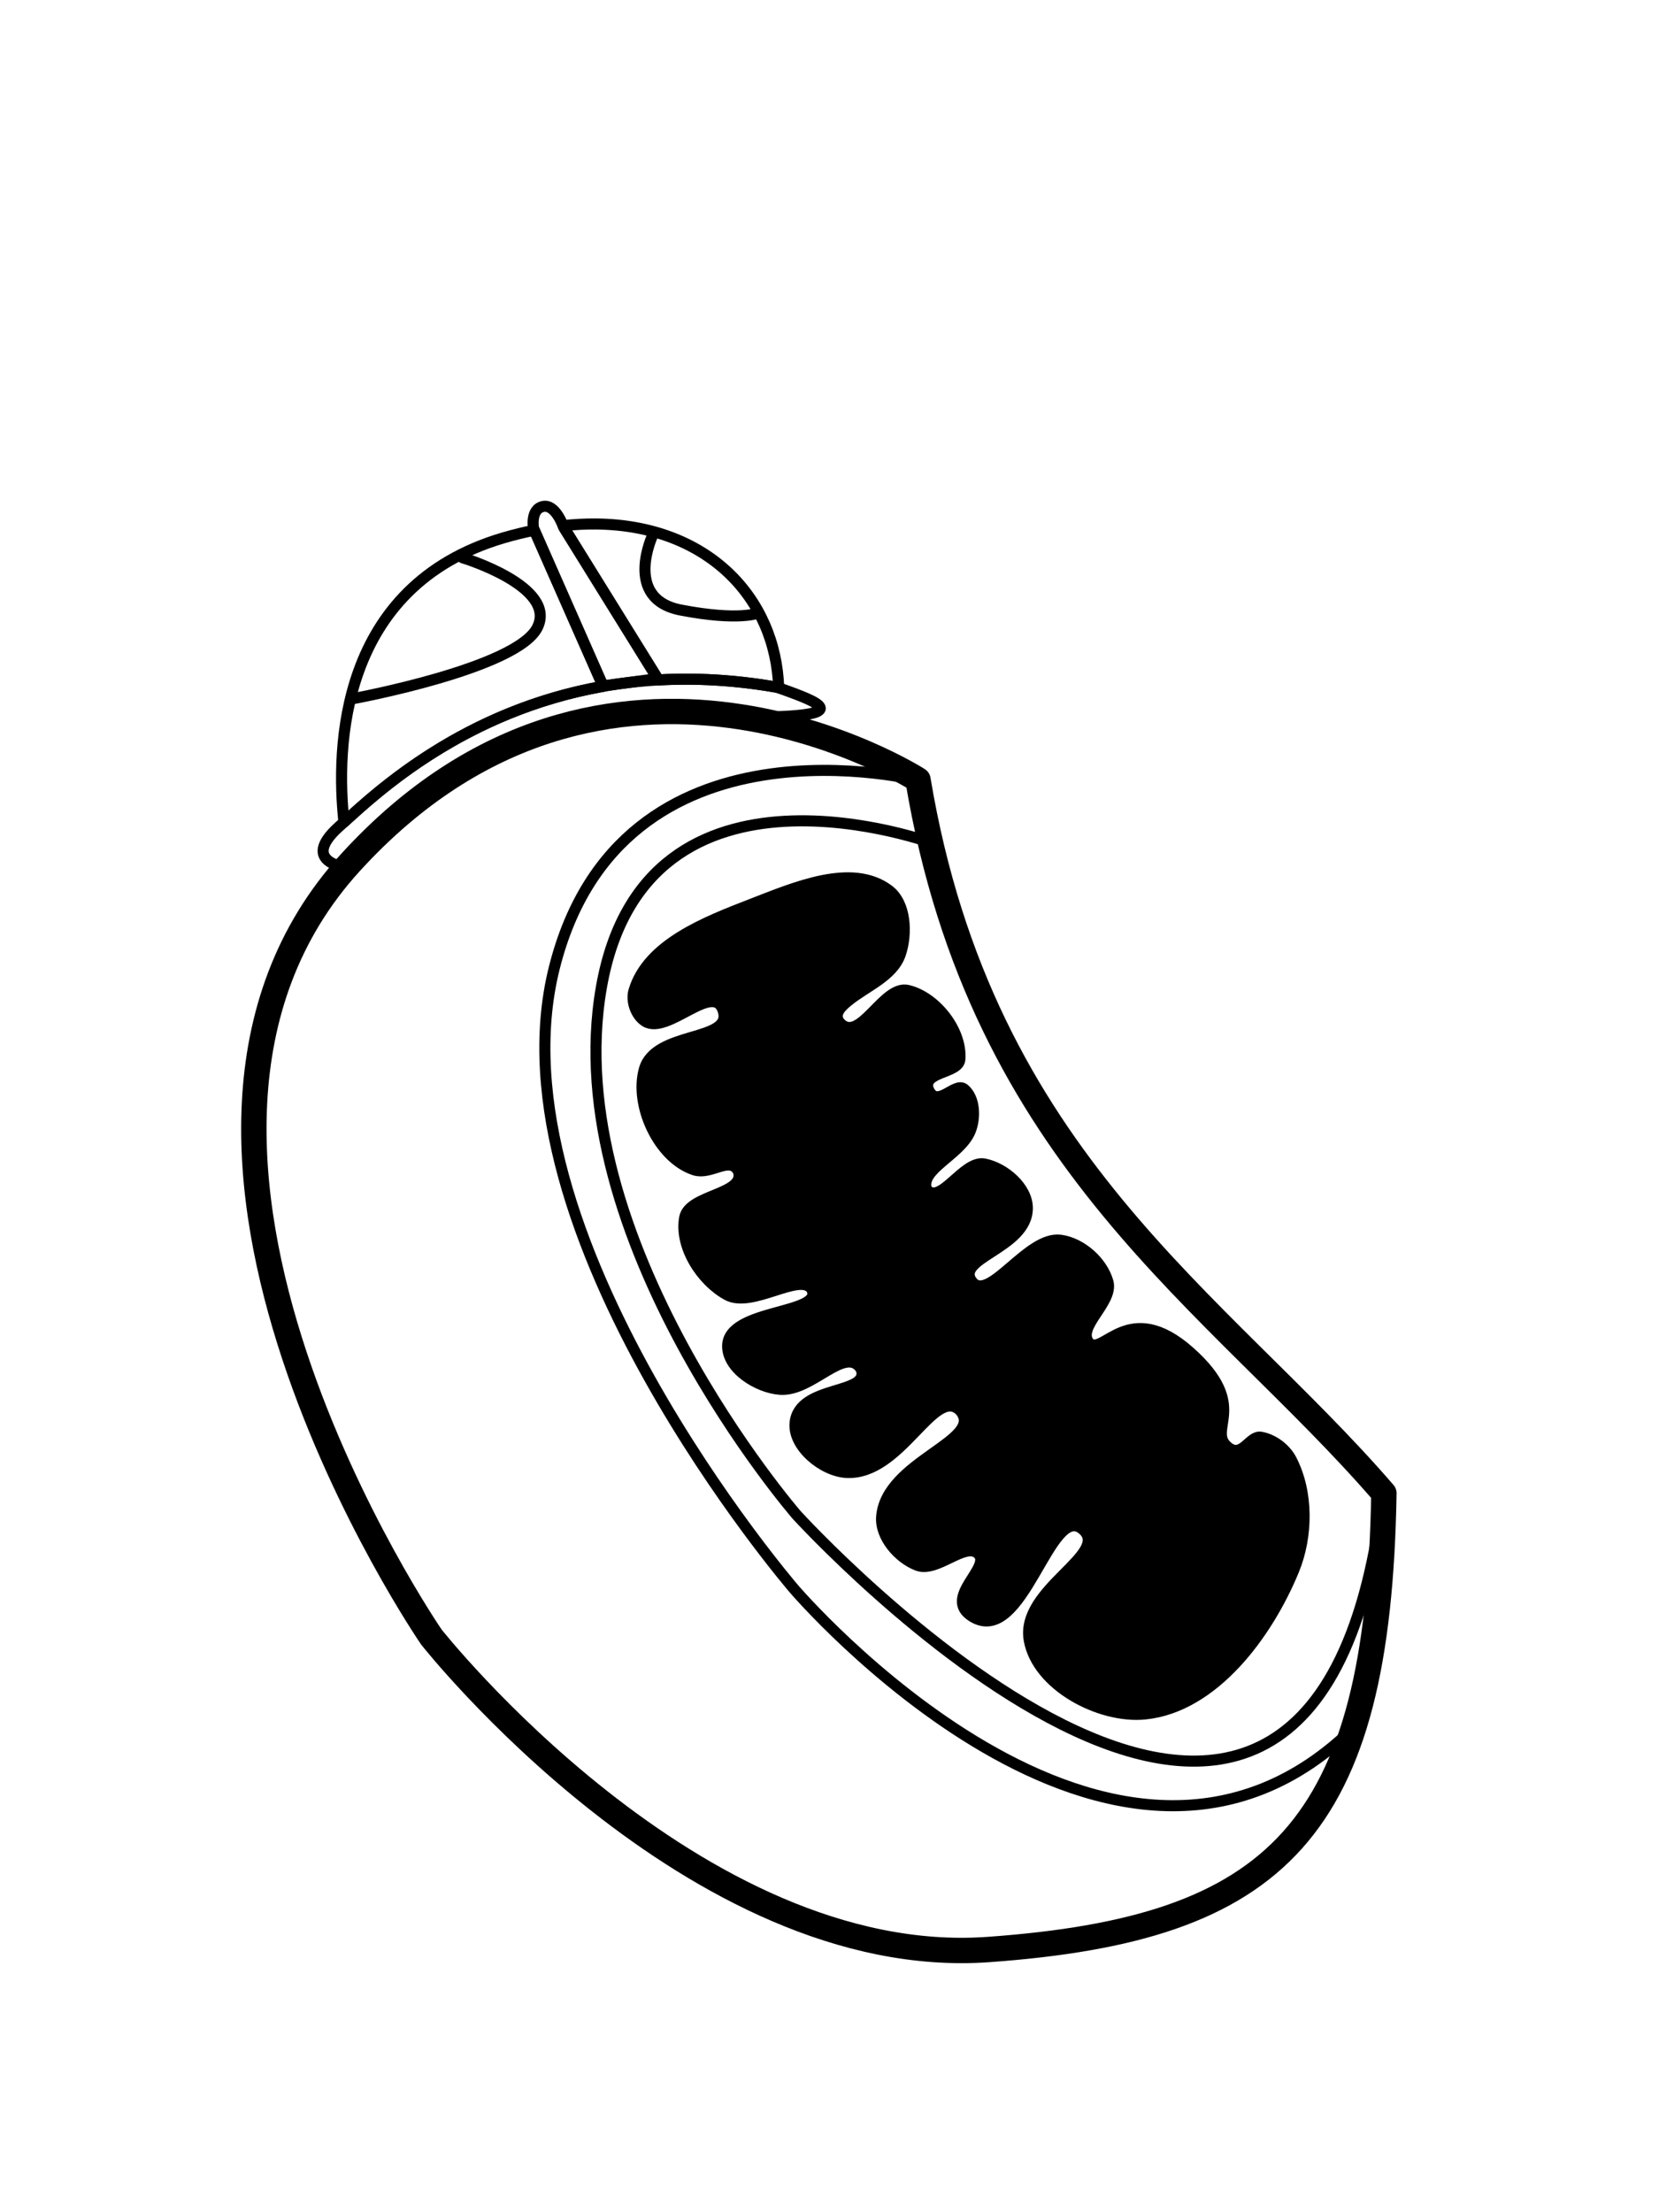 <?xml version="1.0" encoding="UTF-8" standalone="no"?>
<svg
   width="150"
   height="200"
   viewBox="0 0 39.687 52.917"
   version="1.1"
   id="svg3"
   sodipodi:docname="Pouse.svg"
   xml:space="preserve"
   inkscape:version="1.3.2 (091e20e, 2023-11-25, custom)"
   xmlns:inkscape="http://www.inkscape.org/namespaces/inkscape"
   xmlns:sodipodi="http://sodipodi.sourceforge.net/DTD/sodipodi-0.dtd"
   xmlns="http://www.w3.org/2000/svg"
   xmlns:svg="http://www.w3.org/2000/svg"><defs
     id="defs3" /><sodipodi:namedview
     id="namedview3"
     pagecolor="#505050"
     bordercolor="#eeeeee"
     borderopacity="1"
     inkscape:showpageshadow="0"
     inkscape:pageopacity="0"
     inkscape:pagecheckerboard="0"
     inkscape:deskcolor="#505050"
     inkscape:zoom="4"
     inkscape:cx="49.5"
     inkscape:cy="104.125"
     inkscape:window-width="1920"
     inkscape:window-height="1001"
     inkscape:window-x="-9"
     inkscape:window-y="-9"
     inkscape:window-maximized="1"
     inkscape:current-layer="svg3"
     showguides="false" /><g
     id="g32"><path
       style="display:inline;fill:none;fill-opacity:1;stroke:#000000;stroke-width:0.607;stroke-linecap:round;stroke-linejoin:round;stroke-dasharray:none;stroke-opacity:1"
       d="m 21.96,18.653 c 0,0 -7.428,-4.766 -13.579,1.981 -6.152,6.747 1.938,18.524 1.938,18.524 0,0 6.288,7.98 13.328,7.475 6.912,-0.496 9.327,-2.844 9.459,-10.914 C 29.137,31.122 23.482,27.781 21.96,18.653 Z"
       id="path27"
       sodipodi:nodetypes="cscscc" /><path
       style="display:inline;fill:none;stroke:#000000;stroke-width:0.265;stroke-linecap:round;stroke-linejoin:round;stroke-dasharray:none"
       d="m 11.07,13.343 c 0,0 2.275,0.686 1.784,1.669 -0.491,0.982 -4.414,1.701 -4.414,1.701"
       id="path1"
       sodipodi:nodetypes="csc" /><path
       style="display:inline;fill:none;stroke:#000000;stroke-width:0.265;stroke-linecap:round;stroke-linejoin:round;stroke-dasharray:none"
       d="m 15.622,12.781 c 0,0 -0.737,1.543 0.667,1.812 1.403,0.269 1.848,0.07 1.848,0.07"
       id="path2" /><path
       id="path20"
       style="display:inline;fill:none;fill-opacity:1;stroke:#000000;stroke-width:0.265;stroke-linecap:round;stroke-linejoin:round;stroke-dasharray:none;stroke-opacity:1"
       d="m 15.75,16.265 c 0.876,-0.049 1.822,-0.004 2.842,0.176 0.012,0.004 0.024,0.009 0.036,0.013 -0.072,-2.171 -1.714,-3.889 -4.356,-3.92 -0.257,-0.003 -0.524,0.01 -0.799,0.04 0.013,0.031 0.022,0.055 0.022,0.055 z" /><path
       id="path25"
       style="display:inline;fill:none;fill-opacity:1;stroke:#000000;stroke-width:0.265;stroke-linecap:round;stroke-linejoin:round;stroke-dasharray:none;stroke-opacity:1"
       d="M 12.784,12.683 C 12.543,12.732 12.297,12.791 12.045,12.865 8.105,14.025 8.037,17.889 8.228,19.667 9.033,18.934 11.104,17.002 14.43,16.417 Z" /><path
       style="display:inline;fill:none;stroke:#000000;stroke-width:0.265;stroke-linecap:round;stroke-linejoin:round;stroke-dasharray:none"
       d="M 15.75,16.265 14.441,16.441 12.78,12.675 c 0,0 -0.082,-0.456 0.222,-0.526 0.304,-0.07 0.491,0.479 0.491,0.479 z"
       id="path23"
       transform="translate(-0.017,-0.033)" /><path
       style="display:inline;fill:none;fill-opacity:1;stroke:#000000;stroke-width:0.265;stroke-linecap:round;stroke-linejoin:round;stroke-dasharray:none;stroke-opacity:1"
       d="m 8.342,20.761 c 0,0 -1.205,-0.114 -0.234,-0.986 0.977,-0.877 4.497,-4.387 10.484,-3.335 0.772,0.281 1.848,0.631 0.047,0.702"
       id="path17"
       sodipodi:nodetypes="cscc" /><path
       style="fill:none;stroke:#000000;stroke-width:0.265;stroke-linecap:round;stroke-linejoin:round;stroke-dasharray:none"
       d="m 22.043,18.686 c 0,0 -7.193,-1.872 -8.783,4.466 -1.59,6.338 5.73,14.85 5.73,14.85 0,0 7.694,9.027 13.447,3.274"
       id="path29"
       sodipodi:nodetypes="cscc" /><path
       style="fill:none;stroke:#000000;stroke-width:0.265;stroke-linecap:round;stroke-linejoin:round;stroke-dasharray:none"
       d="m 22.374,20.191 c 0,0 -6.929,-2.596 -7.987,3.423 -1.058,6.019 4.672,12.625 4.672,12.625 0,0 12.294,13.503 14.014,-0.388"
       id="path30"
       sodipodi:nodetypes="cscc" /><path
       style="fill:#000000;fill-opacity:1;stroke:#000000;stroke-width:0.265;stroke-linecap:round;stroke-linejoin:round;stroke-dasharray:none"
       d="m 15.443,24.436 c -0.224,-0.134 -0.352,-0.483 -0.278,-0.734 0.329,-1.115 1.722,-1.65 2.806,-2.07 1.027,-0.397 2.405,-1 3.286,-0.339 0.415,0.311 0.449,1.041 0.281,1.532 -0.182,0.53 -0.82,0.765 -1.254,1.121 -0.124,0.102 -0.381,0.308 -0.183,0.53 0.48,0.487 1.037,-0.925 1.62,-0.784 0.668,0.161 1.294,0.962 1.241,1.647 -0.027,0.347 -0.922,0.283 -0.749,0.729 0.211,0.462 0.638,-0.2 0.855,-0.015 0.257,0.22 0.27,0.693 0.14,1.006 -0.237,0.573 -1.22,0.915 -1.041,1.393 0.332,0.39 0.886,-0.704 1.38,-0.609 0.482,0.093 1.027,0.562 1.029,1.052 0.004,0.979 -1.82,1.206 -1.298,1.792 0.423,0.421 1.324,-1.123 2.093,-1.02 0.498,0.067 0.996,0.51 1.133,0.993 0.139,0.49 -0.768,1.085 -0.451,1.461 0.334,0.336 0.947,-1.081 2.408,0.219 1.461,1.3 0.397,1.849 0.909,2.273 0.347,0.288 0.523,-0.282 0.795,-0.234 0.296,0.053 0.587,0.271 0.725,0.538 0.405,0.783 0.393,1.828 0.058,2.643 -0.627,1.525 -1.915,3.272 -3.555,3.438 -1.09,0.11 -2.58,-0.687 -2.771,-1.766 -0.217,-1.221 1.959,-2.06 1.28,-2.648 -0.787,-0.679 -1.427,2.825 -2.636,2.087 -0.749,-0.457 0.512,-1.2 0.117,-1.52 -0.314,-0.255 -0.982,0.468 -1.438,0.292 -0.447,-0.172 -0.889,-0.679 -0.854,-1.158 0.098,-1.336 2.491,-1.828 1.878,-2.543 -0.62,-0.616 -1.417,1.549 -2.72,1.479 -0.57,-0.031 -1.289,-0.625 -1.228,-1.193 0.1,-0.92 1.821,-0.647 1.577,-1.283 -0.378,-0.577 -1.169,0.536 -1.928,0.488 -0.544,-0.035 -1.271,-0.495 -1.263,-1.041 0.014,-0.898 2.326,-0.739 2.009,-1.356 -0.274,-0.413 -1.428,0.463 -2.02,0.139 -0.617,-0.337 -1.143,-1.156 -1.017,-1.848 0.101,-0.556 1.461,-0.546 1.286,-1.104 -0.201,-0.394 -0.651,0.097 -1.064,-0.042 -0.847,-0.285 -1.428,-1.543 -1.187,-2.403 0.26,-0.927 2.108,-0.645 1.89,-1.388 -0.218,-0.743 -1.326,0.567 -1.863,0.245 z"
       id="path32"
       sodipodi:nodetypes="aaaaascaacaacaacaaccsaaaaacssaacaacascaacaaca" /></g></svg>
